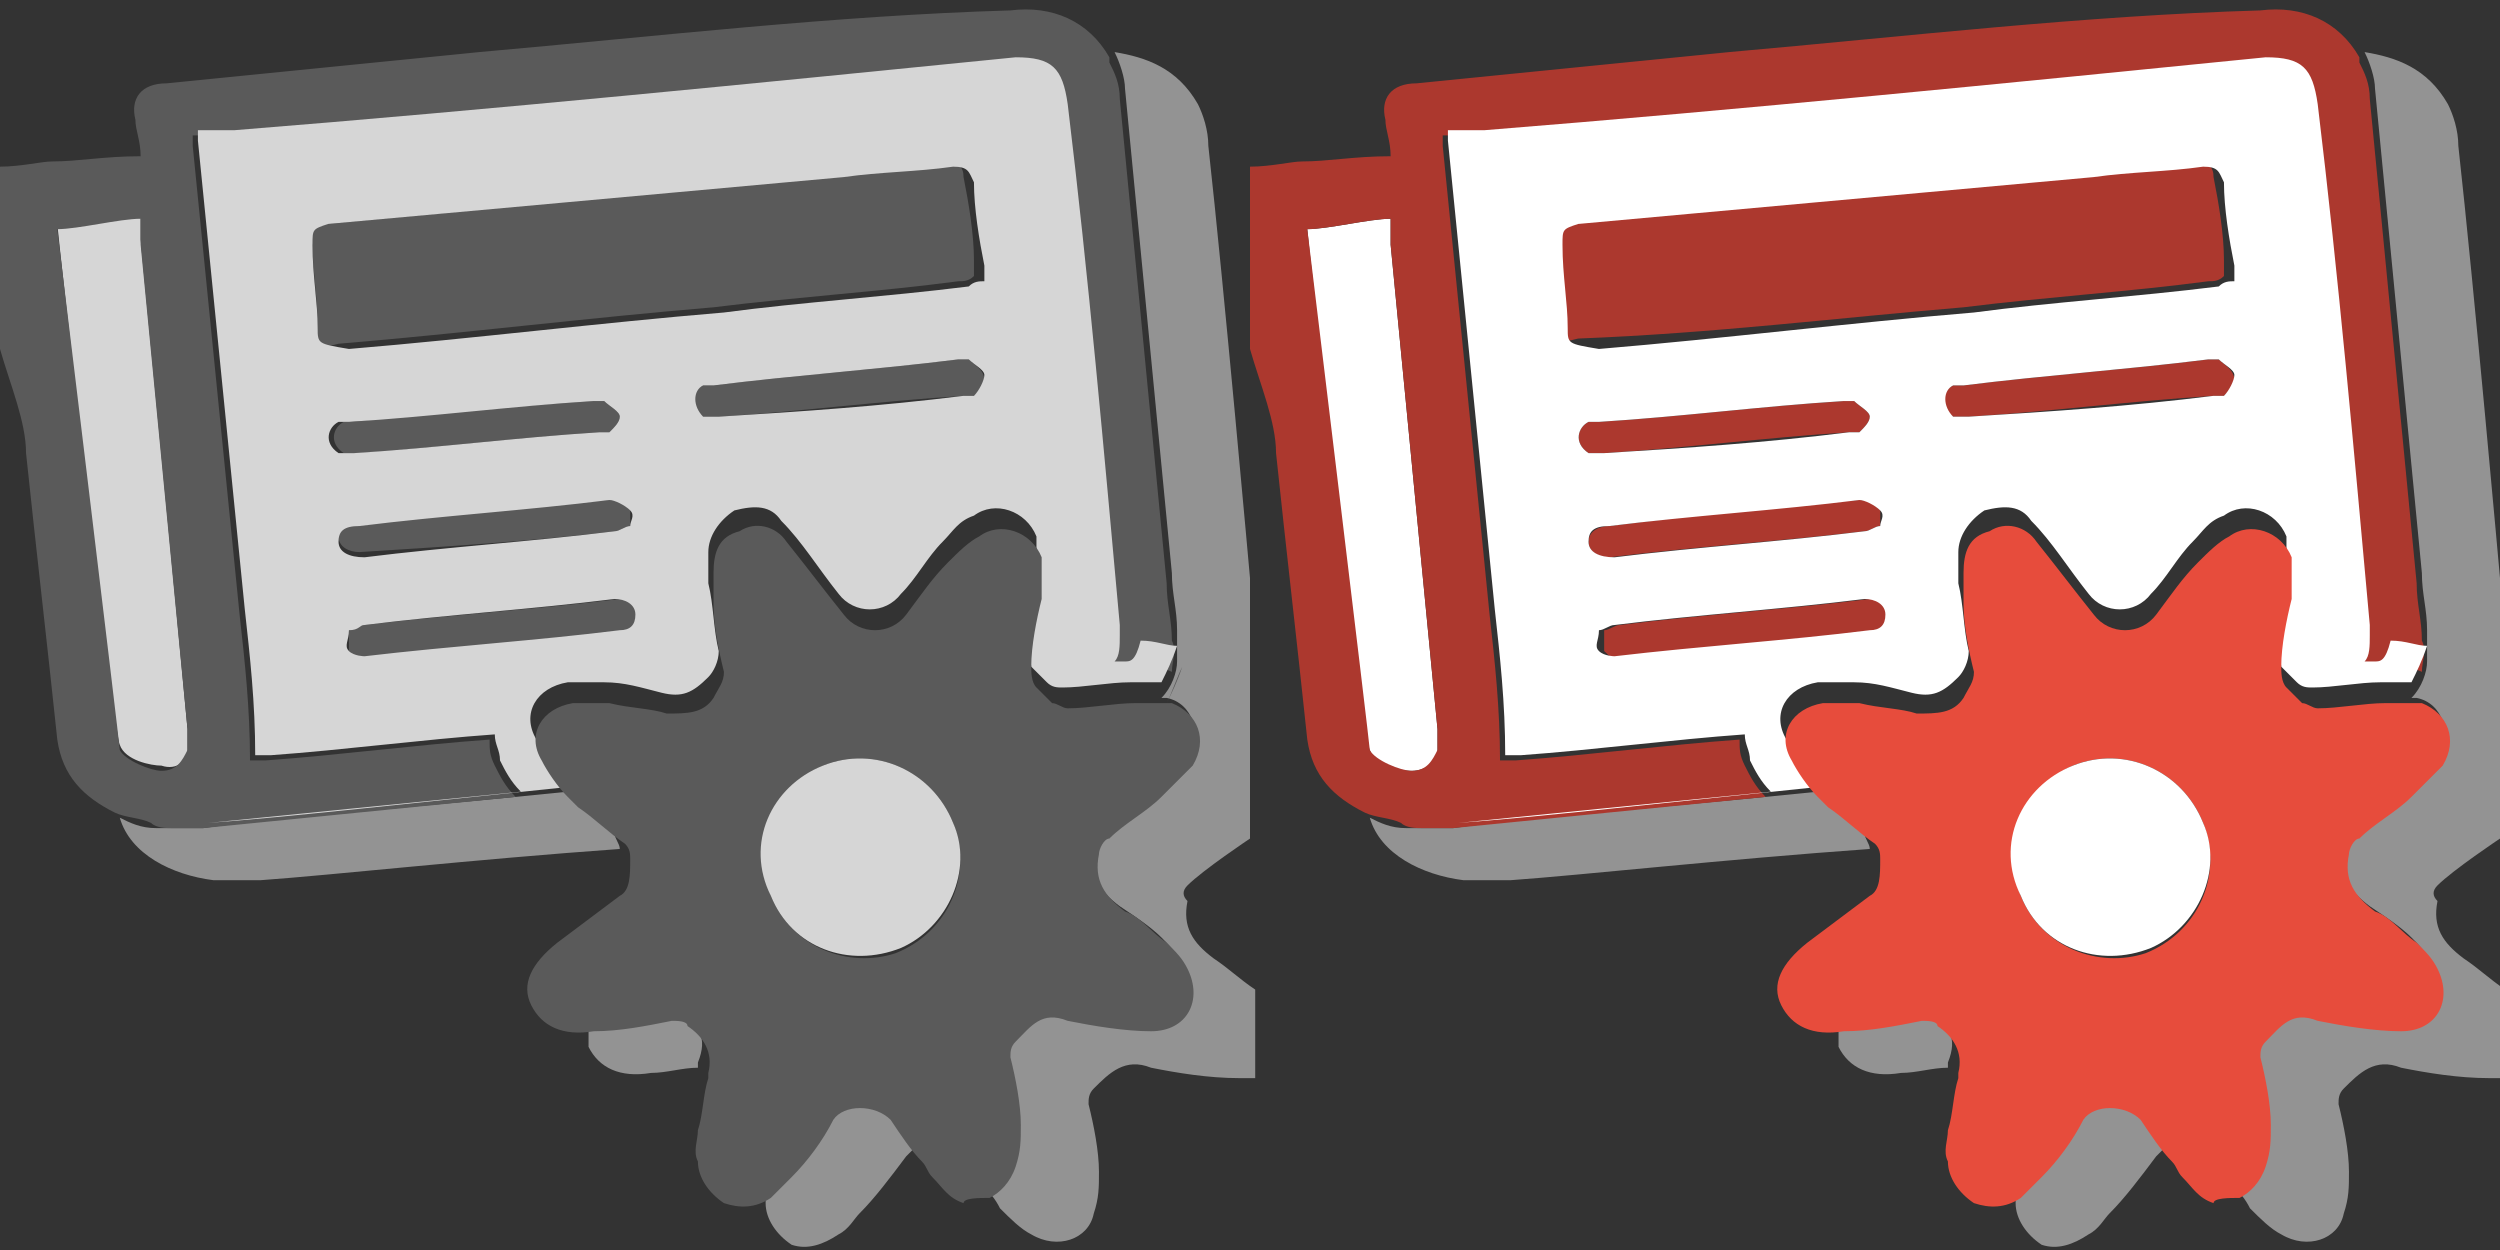 <svg xmlns="http://www.w3.org/2000/svg" viewBox="0 0 48 24" enable-background="new 0 0 48 24"><rect x="0" y="0" width="48" height="24" fill="#333333" stroke="none"/><g fill="#939393"><path d="m15.9 21.2c-.3.4-.6.7-.8 1.1-.1.1-.3.3-.4.4 0 .1 0 .2 0 .4 0 .3.2.6.5.8.3.1.6 0 .9-.2.2-.1.3-.3.4-.4.3-.3.6-.7.9-1.1.1-.1.1-.1.2-.2-.2-.3-.4-.6-.6-.8-.3-.3-.9-.3-1.1 0"/><path d="m10.9 15.2c-2.9.3-5.6.5-7 .7-.2 0-.4 0-.6 0-.1 0-.2 0-.3 0-.3 0-.5-.1-.7-.2.2.7 1 1.1 1.8 1.2.1 0 .2 0 .3 0 .2 0 .4 0 .6 0 1.4-.1 4.1-.4 6.9-.6 0-.1-.1-.2-.1-.3-.3-.3-.6-.5-.9-.8"/><path d="m22.8 17c.3-.3 1.2-.9 1.2-.9v-5c0 0-.5-5.6-.8-8.3 0-.3-.1-.6-.2-.8-.4-.7-1-.9-1.6-1 .1.2.2.5.2.7.3 3.1.6 6.2.9 9.3 0 .4.1.7.1 1.1 0 .2 0 .4 0 .6 0 0 0 0 0 0 0 .2-.1.5-.3.7 0 0 .1 0 .1 0 .5.1.7.7.4 1.2-.2.2-.4.4-.6.6-.3.3-.7.5-1 .8-.1.1-.1.2-.2.3-.1.5.1.8.5 1.1.3.2.6.4.8.6.1.1.3.3.4.5.3.6 0 1.2-.7 1.2-.5 0-1.1 0-1.6-.2-.5-.1-.8.1-1 .4-.1.1-.1.2-.1.3 0 .4.1.9.2 1.3 0 .3 0 .6-.1.8-.1.3-.3.5-.5.5.1.1.2.2.3.4.2.2.4.4.6.5.5.3 1.1.1 1.2-.4.1-.3.1-.5.1-.8 0-.4-.1-.9-.2-1.3 0-.1 0-.2.1-.3.3-.3.6-.6 1.1-.4.5.1 1.1.2 1.7.2.1 0 .2 0 .3 0v-1.7c-.3-.2-.5-.4-.8-.6-.4-.3-.6-.6-.5-1.1-.1-.1-.1-.2 0-.3"/><path d="m13.1 19.5c-.1-.1-.2-.1-.3-.1-.5 0-1 .1-1.5.2 0 .2 0 .3 0 .5.2.4.6.6 1.2.5.3 0 .6-.1.9-.1 0 0 0-.1 0-.1.2-.5 0-.7-.3-.9"/></g><g fill="#d6d6d6"><path d="m3.3 15.9c.2 0 .4 0 .6 0-.1 0-.4 0-.6 0"/><path d="m3.6 14.4c0-.1 0-.3 0-.4-.3-3.2-.6-6.3-.9-9.4 0-.2 0-.3 0-.5-.4 0-1.2.2-1.6.2 0 .1 1.1 9.9 1.2 10 .1.3.6.4.8.4.3.1.5-.1.5-.3"/></g><g fill="#5a5a5a"><path d="m13.7 5.9c1.6-.2 3.2-.3 4.7-.5.1 0 .2 0 .3-.1 0-.1 0-.2 0-.3 0-.5-.1-1.1-.2-1.6 0-.2-.1-.3-.4-.3-.7.1-1.4.1-2.1.2-3.2.4-6.5.7-9.7 1-.4.1-.4.1-.3.4 0 .5.1 1 .1 1.6 0 .4 0 .4.4.3 2.4-.2 4.8-.5 7.2-.7"/><path d="m12.3 11.8c0-.2-.2-.3-.4-.3-1.6.2-3.2.3-4.9.5-.1 0-.2.1-.3.1 0 .1 0 .3 0 .4.1.1.2.2.4.2 1.6-.1 3.2-.3 4.9-.5.1-.1.3-.1.3-.4"/><path d="m18.6 6.9s-.1 0-.2 0c-1.6.2-3.1.3-4.7.5-.1 0-.1 0-.2 0-.2.1-.3.4 0 .6.1 0 .2 0 .3 0 1.6-.1 3.1-.3 4.7-.4.1 0 .1 0 .2 0 .1-.1.2-.2.2-.3 0-.2-.2-.3-.3-.4"/><path d="m11.8 10.2c.1 0 .2-.1.3-.1 0-.1 0-.3 0-.3-.1-.1-.2-.2-.4-.2-1.6.1-3.2.3-4.8.4-.2 0-.4.1-.4.3 0 .2.2.3.4.3 1.6-.1 3.2-.2 4.9-.4"/><path d="m11.5 8.3c.1 0 .1 0 .2 0 .1-.1.2-.2.2-.3 0-.1-.2-.2-.3-.3 0 0-.1 0-.2 0-1.5.1-3.1.2-4.6.4-.1 0-.2 0-.2 0-.2.1-.3.4 0 .6.1 0 .2 0 .3 0 1.5-.1 3-.3 4.6-.4"/><path d="m3.3 15.9c.3 0 .5 0 .6 0l6-.6c-.2-.2-.3-.4-.4-.6-.1-.2-.1-.3-.1-.5-1.4.1-2.9.3-4.3.4-.1 0-.2 0-.3 0 0-1-.1-1.9-.2-2.8-.3-3-.6-6-.9-9 0 0 0-.1 0-.2.3 0 .5 0 .7 0 5-.5 10-1 15-1.4.7-.1 1 .2 1 .9.3 3.3.6 6.7 1 10 0 .1 0 .2 0 .2 0 .2 0 .4-.1.5.1 0 .1 0 .2 0 .1 0 .2 0 .3 0 .2 0 .5 0 .7.1 0-.2.1-.4 0-.6 0-.4-.1-.7-.1-1.1-.3-3.1-.6-6.2-.9-9.3 0-.3-.1-.5-.2-.7 0 0 0 0 0-.1-.4-.7-1.1-1-1.9-.9-3.4.1-6.8.5-10.2.8-2 .2-4 .4-6 .6-.5 0-.7.3-.6.7 0 .2.1.4.1.7-.7 0-1.2.1-1.7.1-.2 0-.6.1-1 .1v3.5c.2.7.5 1.4.5 2 .2 1.9.4 3.6.6 5.5.1.7.5 1.1 1.1 1.4.2.1.5.1.7.2.1.1.3.1.4.1m-1-1.5c0-.1-1.2-10-1.2-10 .4 0 1.2-.2 1.6-.2 0 .2 0 .3 0 .5.3 3.1.6 6.2.9 9.3 0 .1 0 .3 0 .4-.1.2-.2.4-.5.4-.2 0-.7-.2-.8-.4"/></g><path fill="#d6d6d6" d="m21.6 12.7c-.1 0-.1 0-.2 0 .1-.1.1-.3.1-.5 0-.1 0-.2 0-.2-.3-3.3-.6-6.7-1-10-.1-.7-.3-.9-1-.9-5 .5-10 1-15 1.4-.2 0-.5 0-.7 0 0 .1 0 .1 0 .2.3 3 .6 6 .9 9 .1.9.2 1.8.2 2.8.1 0 .2 0 .3 0 1.4-.1 2.9-.3 4.3-.4 0 .2.1.3.1.5.1.2.2.4.4.6l-6 .6c1.4-.1 4.1-.4 7-.7-.1-.1-.1-.1-.2-.2-.2-.2-.4-.4-.5-.7-.3-.5 0-1 .6-1.1.2 0 .5 0 .7 0 .4 0 .7.1 1.1.2.4.1.6 0 .9-.3.1-.1.2-.3.2-.5-.1-.4-.1-.9-.2-1.3 0-.2 0-.4 0-.6 0-.3.2-.6.5-.8.4-.1.7-.1.9.2.4.4.7.9 1.1 1.4.3.4.9.4 1.2 0 .3-.3.5-.7.8-1 .2-.2.3-.4.6-.5.4-.3 1-.1 1.2.4 0 .3 0 .6 0 .8 0 .4-.1.9-.2 1.3 0 .1.1.3.1.4.1.1.2.2.3.3.1.1.2.1.3.1.4 0 .9-.1 1.3-.1.2 0 .4 0 .6 0 .1-.2.2-.4.3-.7-.2 0-.4-.1-.7-.1-.1.4-.2.4-.3.4m-2.9-5.1c0 0-.1 0-.2 0-1.6.2-3.1.3-4.7.4-.1 0-.3 0-.3 0-.2-.2-.2-.5 0-.6.1 0 .1 0 .2 0 1.6-.2 3.1-.3 4.7-.5.1 0 .1 0 .2 0 .1.1.3.2.3.3 0 .1-.1.3-.2.4m-12.6-1.3c0-.5-.1-1-.1-1.6 0-.3 0-.3.3-.4 3.3-.3 6.6-.6 9.9-.9.7-.1 1.4-.1 2.1-.2.3 0 .3.1.4.3 0 .5.1 1.1.2 1.6 0 .1 0 .2 0 .3-.1 0-.2 0-.3.1-1.6.2-3.2.3-4.7.5-2.4.2-4.8.5-7.2.7-.6-.1-.6-.1-.6-.4m.4 1.8c.1 0 .2 0 .2 0 1.6-.1 3.1-.3 4.7-.4.1 0 .1 0 .2 0 .1.1.3.2.3.3 0 .1-.1.2-.2.3 0 0-.1 0-.2 0-1.6.1-3.1.3-4.7.4-.1 0-.3 0-.3 0-.3-.2-.2-.5 0-.6m0 2.3c0-.2.1-.3.4-.3 1.6-.2 3.2-.3 4.8-.5.1 0 .3.1.4.2.1.1 0 .2 0 .3-.1 0-.2.1-.3.1-1.6.2-3.2.3-4.8.5-.3 0-.5-.1-.5-.3m.2 2.1c-.1-.1 0-.2 0-.4.2 0 .2-.1.3-.1 1.6-.2 3.2-.3 4.8-.5.2 0 .4.1.4.3 0 .2-.1.3-.3.3-1.6.2-3.2.3-4.9.5 0 0-.2 0-.3-.1"/><path fill="#5a5a5a" d="m19.5 22.4c.1-.3.1-.5.1-.8 0-.4-.1-.9-.2-1.3 0-.1 0-.2.1-.3.3-.3.5-.6 1-.4.5.1 1.1.2 1.6.2.7 0 1-.6.7-1.2-.1-.2-.2-.3-.4-.5-.3-.2-.5-.5-.8-.6-.4-.3-.6-.6-.5-1.1 0-.1.1-.3.2-.3.3-.3.7-.5 1-.8.2-.2.4-.4.6-.6.3-.5.1-1-.4-1.2 0 0-.1 0-.1 0 .1-.2.2-.4.3-.7-.1.2-.2.5-.3.7-.2 0-.4 0-.6 0-.4 0-.9.1-1.3.1-.1 0-.2-.1-.3-.1-.1-.1-.2-.2-.3-.3-.1-.1-.1-.3-.1-.4 0-.4.1-.9.2-1.3 0-.3 0-.6 0-.8-.2-.5-.8-.7-1.2-.4-.2.1-.4.3-.6.5-.3.3-.5.6-.8 1-.3.4-.9.4-1.2 0-.4-.5-.7-.9-1.1-1.4-.2-.3-.6-.4-.9-.2-.4.1-.5.4-.5.8 0 .2 0 .4 0 .6 0 .4.1.9.2 1.3 0 .2-.1.3-.2.5-.2.3-.5.3-.9.3-.3-.1-.7-.1-1.1-.2-.2 0-.5 0-.7 0-.6.1-.9.6-.6 1.1.1.2.3.5.5.7.1.1.1.1.2.2.3.2.6.5.9.7.1.1.1.2.1.3 0 .3 0 .6-.2.7-.4.3-.8.6-1.2.9-.5.4-.7.8-.5 1.2.2.4.6.6 1.2.5.5 0 1-.1 1.5-.2.1 0 .3 0 .3.1.3.2.5.5.4.9 0 0 0 .1 0 .1-.1.3-.1.7-.2 1 0 .2-.1.4 0 .6 0 .3.2.6.5.8.3.1.6.1.9-.1.1-.1.3-.3.4-.4.3-.3.6-.7.8-1.1.2-.3.8-.3 1.1 0 .2.3.4.6.6.8.1.1.1.2.2.3.2.2.3.4.6.5 0-.1.3-.1.5-.1.2-.1.4-.3.5-.6m-4.7-5.2c-.4-1 .1-2.1 1-2.5 1-.4 2.1.1 2.5 1.1.4 1-.1 2.1-1.1 2.5-.9.3-2-.1-2.4-1.1"/><path fill="#d6d6d6" d="m18.3 15.8c-.4-1-1.5-1.5-2.5-1.1-1 .4-1.5 1.5-1 2.5.4 1 1.5 1.4 2.5 1 .9-.4 1.4-1.5 1-2.4"/><g fill="#939393"><path d="m37.1 19.5c-.1-.1-.2-.1-.3-.1-.5 0-1 .1-1.5.2 0 .2 0 .3 0 .5.2.4.6.6 1.2.5.3 0 .6-.1.9-.1 0 0 0-.1 0-.1.2-.5 0-.7-.3-.9"/><path d="m39.9 21.2c-.3.4-.6.7-.8 1.1-.1.1-.3.3-.4.4 0 .1 0 .2 0 .4 0 .3.2.6.5.8.3.1.6 0 .9-.2.2-.1.3-.3.4-.4.3-.3.6-.7.9-1.1.1-.1.1-.1.2-.2-.2-.3-.4-.6-.6-.8-.3-.3-.9-.3-1.1 0"/><path d="m34.9 15.2c-2.9.3-5.6.5-7 .7-.2 0-.4 0-.6 0-.1 0-.2 0-.3 0-.3 0-.5-.1-.7-.2.2.7 1 1.1 1.8 1.2.1 0 .2 0 .3 0 .2 0 .4 0 .6 0 1.4-.1 4.1-.4 6.9-.6 0-.1-.1-.2-.1-.3-.3-.3-.6-.5-.9-.8"/><path d="m46.8 17c.3-.3 1.2-.9 1.2-.9v-5c0 0-.5-5.6-.8-8.3 0-.3-.1-.6-.2-.8-.4-.7-1-.9-1.6-1 .1.2.2.5.2.7.3 3.1.6 6.2.9 9.3 0 .4.1.7.1 1.1 0 .2 0 .4 0 .6 0 0 0 0 0 0 0 .2-.1.5-.3.7 0 0 .1 0 .1 0 .5.1.7.7.4 1.2-.2.2-.4.4-.6.6-.3.3-.7.5-1 .8-.1.1-.1.2-.2.3-.1.5.1.8.5 1.1.3.2.6.4.8.6.1.1.3.3.4.5.3.6 0 1.2-.7 1.2-.5 0-1.1 0-1.6-.2-.5-.1-.8.1-1 .4-.1.1-.1.2-.1.3 0 .4.1.9.2 1.3 0 .3 0 .6-.1.8-.1.3-.3.5-.5.5.1.1.2.2.3.4.2.2.4.4.6.5.5.3 1.1.1 1.2-.4.1-.3.1-.5.1-.8 0-.4-.1-.9-.2-1.3 0-.1 0-.2.1-.3.3-.3.6-.6 1.1-.4.5.1 1.1.2 1.7.2.1 0 .2 0 .3 0v-1.7c-.3-.2-.5-.4-.8-.6-.4-.3-.6-.6-.5-1.1-.1-.1-.1-.2 0-.3"/></g><g fill="#fff"><path d="m27.3 15.9c.2 0 .4 0 .6 0-.1 0-.4 0-.6 0"/><path d="m27.6 14.4c0-.1 0-.3 0-.4-.3-3.1-.6-6.2-.9-9.3 0-.2 0-.3 0-.5-.4 0-1.2.2-1.6.2 0 .1 1.1 9.9 1.2 10 .1.3.6.4.8.4.3 0 .5-.2.5-.4"/></g><g fill="#ac382e"><path d="m37.7 5.9c1.6-.2 3.2-.3 4.7-.5.1 0 .2 0 .3-.1 0-.1 0-.2 0-.3 0-.5-.1-1.1-.2-1.6 0-.2-.1-.3-.4-.3-.7.1-1.4.1-2.1.2-3.3.3-6.6.6-9.9.9-.3 0-.3.1-.3.4 0 .5.1 1 .1 1.6 0 .4 0 .4.4.3 2.6-.1 5-.4 7.4-.6"/><path d="m36.3 11.8c0-.2-.2-.3-.4-.3-1.6.2-3.2.3-4.8.5-.1 0-.2.1-.3.1 0 .1 0 .3 0 .4.1.1.2.2.4.2 1.6-.1 3.2-.3 4.9-.5 0-.1.2-.1.2-.4"/><path d="m42.6 6.9s-.1 0-.2 0c-1.6.2-3.1.3-4.7.5-.1 0-.1 0-.2 0-.2.1-.3.4 0 .6.1 0 .2 0 .3 0 1.6-.1 3.1-.3 4.7-.4.1 0 .1 0 .2 0 .1-.1.2-.2.2-.3 0-.2-.2-.3-.3-.4"/><path d="m35.8 10.2c.1 0 .2-.1.3-.1 0-.1 0-.3 0-.3-.1-.1-.2-.2-.4-.2-1.6.1-3.2.3-4.8.5-.2 0-.4.1-.4.3 0 .2.2.3.4.3 1.6-.2 3.2-.3 4.9-.5"/><path d="m35.5 8.3c.1 0 .1 0 .2 0 .1-.1.2-.2.2-.3 0-.1-.2-.2-.3-.3 0 0-.1 0-.2 0-1.6.1-3.1.3-4.7.4-.1 0-.2 0-.2 0-.2.1-.3.4 0 .6.1 0 .2 0 .3 0 1.6-.1 3.1-.3 4.7-.4"/><path d="m27.3 15.9c.3 0 .5 0 .6 0l6-.6c-.2-.2-.3-.4-.4-.6-.1-.2-.1-.3-.1-.5-1.4.1-2.9.3-4.3.4-.1 0-.2 0-.3 0 0-1-.1-1.9-.2-2.8-.3-3-.6-6-.9-9 0 0 0-.1 0-.2.3 0 .5 0 .7 0 5-.5 10-1 15-1.4.7-.1 1 .2 1 .9.3 3.3.6 6.7 1 10 0 .1 0 .2 0 .2 0 .2 0 .4-.1.5.1 0 .1 0 .2 0 .1 0 .2 0 .3 0 .2 0 .5 0 .7.1 0-.2.1-.4 0-.6 0-.4-.1-.7-.1-1.1-.3-3.1-.6-6.2-.9-9.3 0-.3-.1-.5-.2-.7 0 0 0 0 0-.1-.4-.7-1.1-1-1.9-.9-3.4.1-6.8.5-10.2.8-2 .2-4 .4-6 .6-.5 0-.7.3-.6.7 0 .2.1.4.1.7-.7 0-1.2.1-1.7.1-.2 0-.6.1-1 .1v3.5c.2.7.5 1.4.5 2 .2 1.9.4 3.6.6 5.5.1.7.5 1.1 1.1 1.4.2.1.5.1.7.2.1.1.3.1.4.1m-1-1.5c0-.1-1.2-10-1.2-10 .4 0 1.2-.2 1.6-.2 0 .2 0 .3 0 .5.3 3.1.6 6.2.9 9.3 0 .1 0 .3 0 .4-.1.2-.2.4-.5.4-.2 0-.7-.2-.8-.4"/><path d="m46.3 13.4c.1-.2.2-.4.3-.7-.1.3-.2.5-.3.7"/></g><path fill="#fff" d="m45.6 12.7c-.1 0-.1 0-.2 0 .1-.1.1-.3.1-.5 0-.1 0-.2 0-.2-.3-3.3-.6-6.7-1-10-.1-.7-.3-.9-1-.9-5 .5-10 1-15 1.4-.2 0-.5 0-.7 0 0 .1 0 .1 0 .2.3 3 .6 6 .9 9 .1.9.2 1.8.2 2.8.1 0 .2 0 .3 0 1.4-.1 2.9-.3 4.3-.4 0 .2.1.3.1.5.1.2.2.4.4.6l-6 .6c1.4-.1 4.1-.4 7-.7-.1-.1-.1-.1-.2-.2-.2-.2-.4-.4-.5-.7-.3-.5 0-1 .6-1.1.2 0 .5 0 .7 0 .4 0 .7.1 1.1.2.4.1.6 0 .9-.3.1-.1.2-.3.2-.5-.1-.4-.1-.9-.2-1.3 0-.2 0-.4 0-.6 0-.3.2-.6.5-.8.4-.1.7-.1.9.2.4.4.7.9 1.1 1.4.3.4.9.4 1.2 0 .3-.3.5-.7.8-1 .2-.2.3-.4.6-.5.4-.3 1-.1 1.2.4 0 .3 0 .6 0 .8 0 .4-.1.9-.2 1.3 0 .1.1.3.1.4.1.1.2.2.3.3.1.1.2.1.3.1.4 0 .9-.1 1.3-.1.2 0 .4 0 .6 0 .1-.2.2-.4.3-.7-.2 0-.4-.1-.7-.1-.1.4-.2.4-.3.4m-2.9-5.1c0 0-.1 0-.2 0-1.6.2-3.1.3-4.7.4-.1 0-.3 0-.3 0-.2-.2-.2-.5 0-.6.1 0 .1 0 .2 0 1.6-.2 3.1-.3 4.7-.5.1 0 .1 0 .2 0 .1.1.3.2.3.3 0 .1-.1.3-.2.4m-12.6-1.3c0-.5-.1-1-.1-1.6 0-.3 0-.3.3-.4 3.3-.3 6.6-.6 9.9-.9.7-.1 1.4-.1 2.1-.2.3 0 .3.1.4.3 0 .5.1 1.1.2 1.6 0 .1 0 .2 0 .3-.1 0-.2 0-.3.1-1.6.2-3.2.3-4.7.5-2.4.2-4.8.5-7.2.7-.6-.1-.6-.1-.6-.4m.4 1.8c.1 0 .2 0 .2 0 1.6-.1 3.1-.3 4.7-.4.1 0 .1 0 .2 0 .1.1.3.2.3.3 0 .1-.1.2-.2.3 0 0-.1 0-.2 0-1.6.2-3.1.3-4.7.4-.1 0-.3 0-.3 0-.3-.2-.2-.5 0-.6m0 2.3c0-.2.1-.3.4-.3 1.6-.2 3.2-.3 4.8-.5.1 0 .3.1.4.2.1.1 0 .2 0 .3-.1 0-.2.1-.3.1-1.6.2-3.2.3-4.8.5-.3 0-.5-.1-.5-.3m.2 2.1c-.1-.1 0-.2 0-.4.1 0 .2-.1.3-.1 1.6-.2 3.2-.3 4.8-.5.2 0 .4.1.4.3 0 .2-.1.3-.3.3-1.6.2-3.2.3-4.9.5 0 0-.2 0-.3-.1"/><path fill="#e74c3c" d="m43.5 22.4c.1-.3.1-.5.1-.8 0-.4-.1-.9-.2-1.3 0-.1 0-.2.1-.3.3-.3.5-.6 1-.4.5.1 1.1.2 1.6.2.7 0 1-.6.7-1.2-.1-.2-.2-.3-.4-.5-.3-.2-.5-.5-.8-.6-.4-.3-.6-.6-.5-1.1 0-.1.1-.3.2-.3.3-.3.7-.5 1-.8.2-.2.4-.4.6-.6.3-.5.1-1-.4-1.2 0 0-.1 0-.1 0-.2 0-.4 0-.6 0-.4 0-.9.1-1.3.1-.1 0-.2-.1-.3-.1-.1-.1-.2-.2-.3-.3-.1-.1-.1-.3-.1-.4 0-.4.1-.9.2-1.3 0-.3 0-.6 0-.8-.2-.5-.8-.7-1.2-.4-.2.1-.4.3-.6.5-.3.3-.5.6-.8 1-.3.4-.9.4-1.2 0-.4-.5-.7-.9-1.1-1.4-.2-.3-.6-.4-.9-.2-.4.1-.5.4-.5.8 0 .2 0 .4 0 .6 0 .4.1.9.2 1.3 0 .2-.1.3-.2.5-.2.3-.5.3-.9.3-.3-.1-.7-.1-1.1-.2-.2 0-.5 0-.7 0-.6.1-.9.6-.6 1.1.1.2.3.5.5.7.1.1.1.1.2.2.3.2.6.5.9.7.1.1.1.2.1.3 0 .3 0 .6-.2.7-.4.3-.8.6-1.2.9-.5.4-.7.8-.5 1.2.2.4.6.6 1.2.5.5 0 1-.1 1.5-.2.1 0 .3 0 .3.1.3.2.5.5.4.9 0 0 0 .1 0 .1-.1.3-.1.7-.2 1 0 .2-.1.4 0 .6 0 .3.2.6.5.8.3.1.6.1.9-.1.1-.1.3-.3.4-.4.3-.3.6-.7.8-1.1.2-.3.8-.3 1.1 0 .2.3.4.6.6.8.1.1.1.2.2.3.2.2.3.4.6.5 0-.1.3-.1.5-.1.2-.1.4-.3.5-.6m-4.7-5.2c-.4-1 .1-2.1 1-2.5 1-.4 2.1.1 2.5 1.1.4 1-.1 2.1-1.1 2.5-.9.3-2-.1-2.4-1.1"/><path fill="#fff" d="m42.3 15.8c-.4-1-1.5-1.5-2.5-1.1-1 .4-1.5 1.5-1 2.5.4 1 1.5 1.4 2.5 1 .9-.4 1.4-1.5 1-2.4"/></svg>